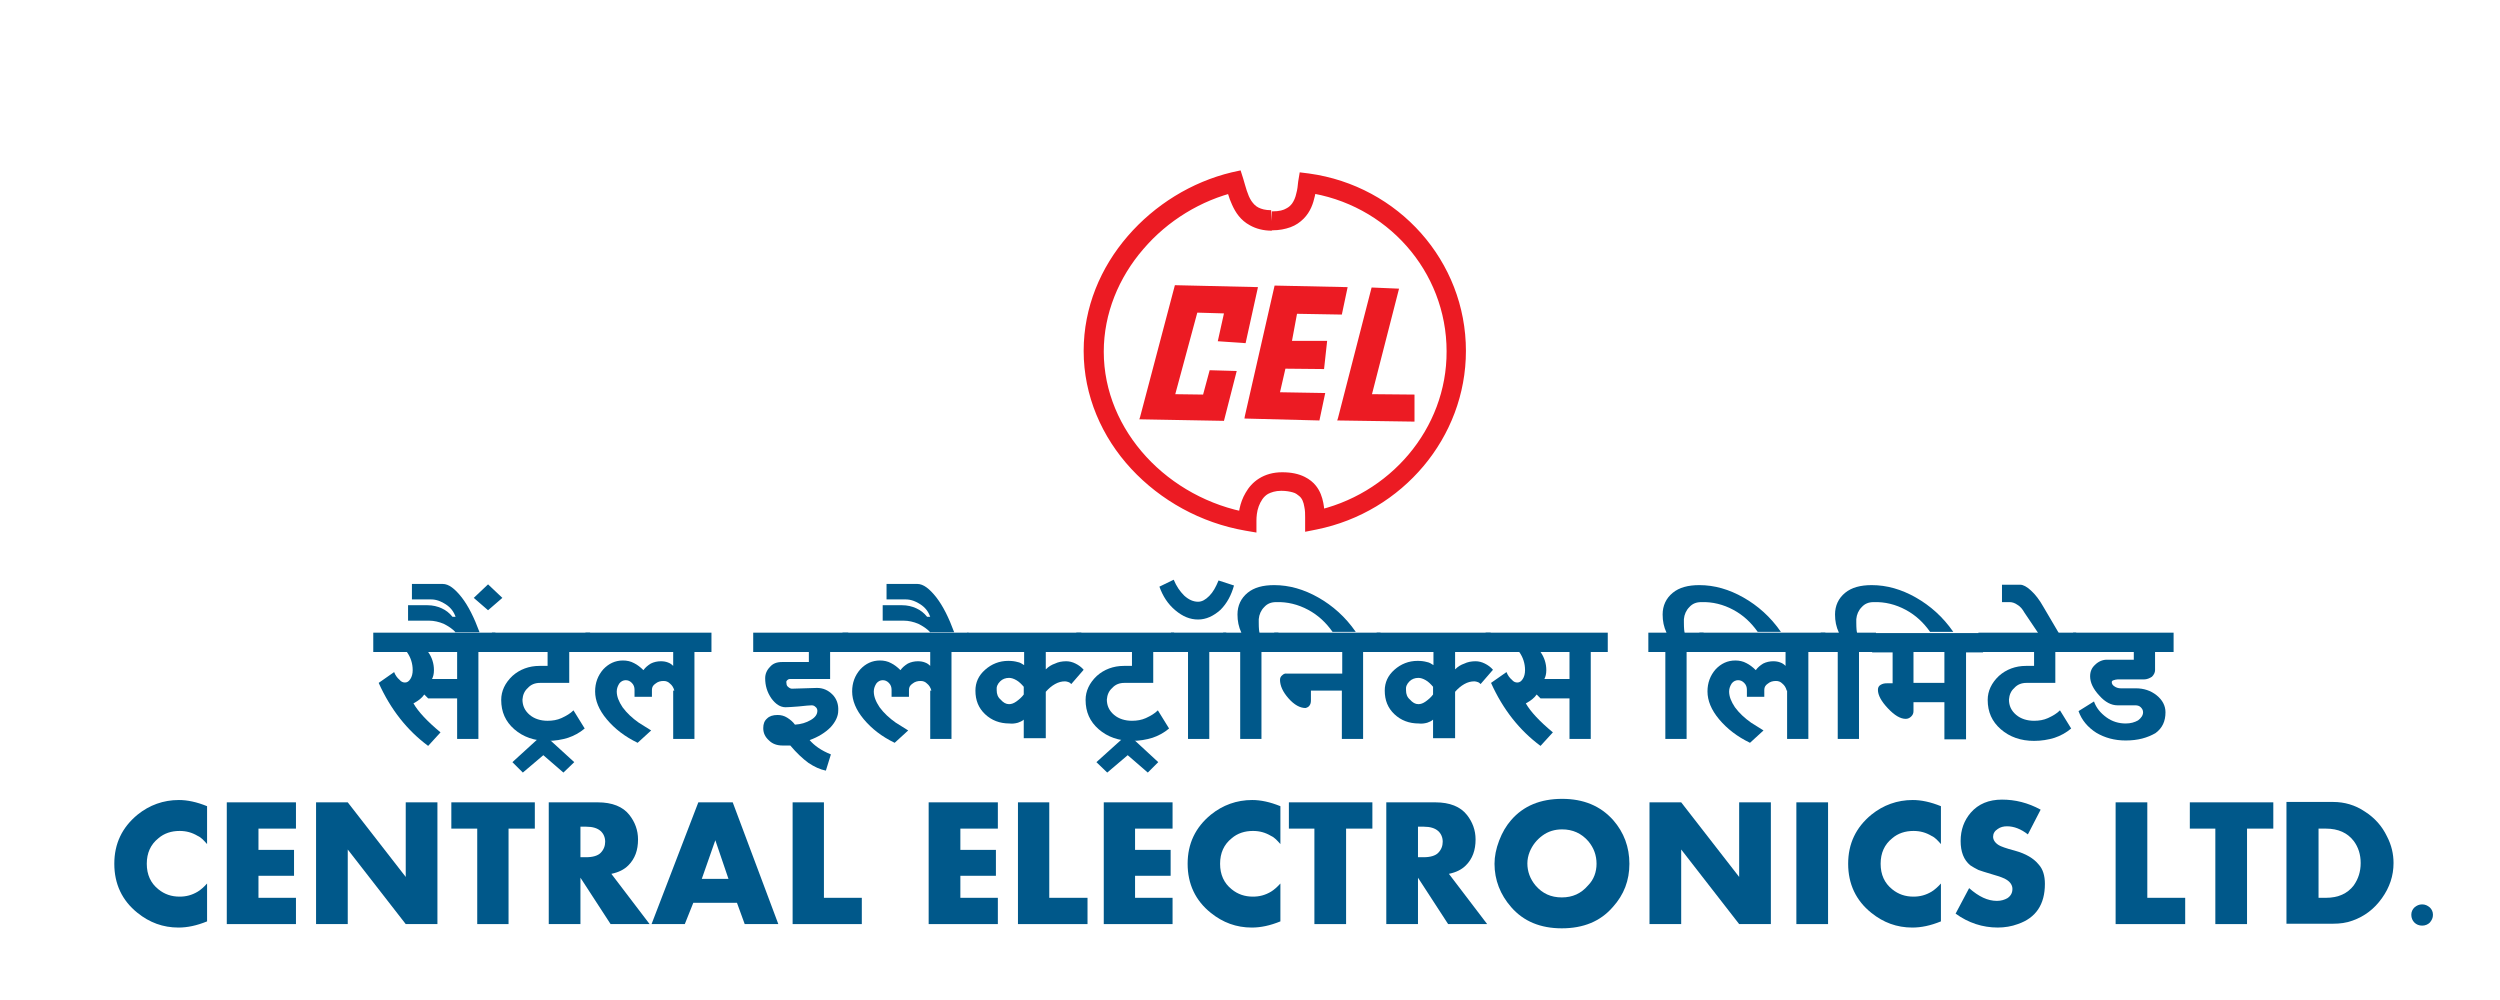 <svg width="170" height="68" viewBox="0 0 170 68" fill="none" xmlns="http://www.w3.org/2000/svg">
<path d="M86.489 15.03V14.373H86.515C86.988 14.373 87.277 14.294 87.488 14.163C87.645 14.084 87.751 13.979 87.856 13.848C87.987 13.664 88.092 13.427 88.145 13.164C88.224 12.902 88.25 12.612 88.276 12.35L88.381 11.719L89.012 11.798C95.109 12.639 99.683 17.764 99.683 23.861C99.683 29.748 95.372 34.821 89.538 36.004L88.749 36.161V35.373C88.749 35.32 88.749 35.241 88.749 35.163C88.749 34.952 88.749 34.716 88.697 34.479C88.644 34.138 88.539 33.875 88.329 33.717C88.224 33.638 88.118 33.533 87.908 33.48C87.724 33.428 87.461 33.375 87.146 33.375H87.12C86.725 33.375 86.436 33.48 86.226 33.586C85.911 33.77 85.727 34.085 85.595 34.427C85.464 34.768 85.438 35.163 85.438 35.399V35.425V36.214L84.675 36.083C81.653 35.557 78.92 34.032 76.922 31.877C74.925 29.722 73.689 26.91 73.689 23.861C73.689 20.891 74.846 18.184 76.686 16.055C78.525 13.927 81.022 12.376 83.755 11.719L84.36 11.587L84.544 12.166C84.702 12.691 84.833 13.27 85.096 13.664C85.227 13.848 85.359 14.005 85.569 14.111C85.779 14.216 86.042 14.294 86.436 14.294L86.489 15.03V15.687C85.911 15.687 85.411 15.556 84.991 15.319C84.36 14.978 84.018 14.452 83.782 13.927C83.545 13.427 83.44 12.928 83.335 12.586L83.966 12.402L84.124 13.033C81.679 13.611 79.393 15.004 77.737 16.949C76.081 18.868 75.056 21.312 75.056 23.914C75.056 26.621 76.16 29.118 77.947 31.062C79.734 33.007 82.231 34.4 84.965 34.873L84.859 35.504H84.202V35.452C84.202 34.979 84.281 34.216 84.702 33.507C84.912 33.139 85.201 32.797 85.622 32.534C86.042 32.272 86.568 32.114 87.172 32.114H87.198C87.803 32.114 88.302 32.219 88.723 32.429C89.038 32.587 89.301 32.797 89.485 33.034C89.774 33.402 89.906 33.796 89.984 34.19C90.063 34.558 90.063 34.926 90.063 35.189C90.063 35.268 90.063 35.346 90.063 35.399H89.406L89.275 34.768C94.505 33.691 98.395 29.144 98.368 23.887C98.368 18.447 94.295 13.848 88.828 13.085L88.907 12.455L89.538 12.56C89.511 12.744 89.485 13.033 89.406 13.348C89.301 13.821 89.117 14.4 88.644 14.873C88.407 15.109 88.118 15.319 87.751 15.451C87.382 15.582 86.988 15.661 86.515 15.661H86.489V15.03Z" fill="#EC1B23"/>
<path fill-rule="evenodd" clip-rule="evenodd" d="M77.657 28.382L79.996 19.525L85.384 19.63L84.596 23.204L82.966 23.099L83.387 21.181L81.337 21.128L79.76 26.936L81.915 26.963L82.362 25.307L83.939 25.36L83.124 28.487L77.657 28.382Z" fill="#EC1B23"/>
<path d="M77.658 28.382L77.526 28.355L79.892 19.393L85.542 19.524L84.701 23.335L82.809 23.204L83.229 21.312L81.416 21.259L79.918 26.805L81.81 26.831L82.257 25.175L84.097 25.228L83.229 28.618L77.474 28.513L77.526 28.355L77.658 28.382V28.25L83.019 28.355L83.781 25.464L82.467 25.438L81.994 27.094L79.603 27.041L81.232 20.996L83.571 21.049L83.124 22.968L84.491 23.073L85.227 19.761L80.076 19.656L77.763 28.408L77.658 28.382V28.25V28.382Z" fill="#EC1B23"/>
<path fill-rule="evenodd" clip-rule="evenodd" d="M84.78 28.329L86.778 19.55L91.482 19.629L91.141 21.259L88.066 21.206L87.698 23.309H90.116L89.905 24.964L87.303 24.938L86.883 26.804L89.958 26.857L89.616 28.46L84.78 28.329Z" fill="#EC1B23"/>
<path d="M84.78 28.329L84.648 28.303L86.672 19.419L91.639 19.525L91.245 21.391L88.197 21.338L87.855 23.178H90.246L90.036 25.096L87.408 25.07L87.04 26.673L90.115 26.726L89.721 28.592L84.622 28.46L84.648 28.303L84.78 28.329V28.224L89.511 28.329L89.8 26.962L86.725 26.936L87.198 24.807L89.8 24.834L89.957 23.441H87.539L87.96 21.075L91.035 21.128L91.324 19.761L86.882 19.682L84.911 28.382L84.78 28.329V28.224V28.329Z" fill="#EC1B23"/>
<path fill-rule="evenodd" clip-rule="evenodd" d="M91.113 28.46L93.374 19.682L94.977 19.761L93.137 26.936L96.054 26.962V28.539L91.113 28.46Z" fill="#EC1B23"/>
<path d="M91.114 28.46L90.982 28.434L93.269 19.55L95.135 19.629L93.295 26.804L96.186 26.831V28.67L90.93 28.591L90.982 28.434L91.114 28.46V28.329L95.923 28.407V27.093L92.98 27.041L94.82 19.866L93.453 19.813L91.219 28.486L91.114 28.46V28.329V28.46Z" fill="#EC1B23"/>
<path d="M14.081 62.654C13.372 62.943 12.741 63.074 12.136 63.074C11.085 63.074 10.165 62.732 9.35 62.075C8.299 61.234 7.773 60.104 7.773 58.737C7.773 57.371 8.299 56.267 9.35 55.4C10.165 54.743 11.111 54.401 12.163 54.401C12.741 54.401 13.372 54.532 14.081 54.821V57.397C13.871 57.16 13.687 56.95 13.45 56.845C13.056 56.609 12.662 56.504 12.215 56.504C11.663 56.504 11.164 56.661 10.77 57.003C10.244 57.423 9.981 58.002 9.981 58.737C9.981 59.473 10.244 60.052 10.77 60.472C11.19 60.814 11.663 60.971 12.215 60.971C12.662 60.971 13.056 60.866 13.45 60.63C13.661 60.498 13.871 60.314 14.081 60.078V62.654Z" fill="#00588A"/>
<path d="M20.125 62.838H15.421V54.559H20.125V56.346H17.576V57.792H19.994V59.553H17.576V61.051H20.125V62.838Z" fill="#00588A"/>
<path d="M29.745 62.838H27.59L23.647 57.766V62.838H21.492V54.559H23.647L27.59 59.632V54.559H29.745V62.838Z" fill="#00588A"/>
<path d="M36.368 56.346H34.581V62.838H32.452V56.346H30.691V54.559H36.368V56.346Z" fill="#00588A"/>
<path d="M41.152 57.24C41.152 56.951 41.047 56.688 40.836 56.504C40.626 56.32 40.311 56.215 39.864 56.215H39.47V58.291H39.864C40.311 58.291 40.652 58.186 40.836 58.002C41.047 57.792 41.152 57.529 41.152 57.24ZM44.174 62.838H41.52L39.47 59.684V62.838H37.315V54.559H40.652C41.625 54.559 42.361 54.848 42.807 55.426C43.175 55.9 43.386 56.451 43.386 57.082C43.386 57.818 43.175 58.396 42.729 58.843C42.44 59.132 42.072 59.316 41.572 59.421L44.174 62.838Z" fill="#00588A"/>
<path d="M49.536 59.763L48.642 57.135L47.722 59.763H49.536ZM52.926 62.838H50.64L50.114 61.392H47.144L46.566 62.838H44.306L47.486 54.559H49.825L52.926 62.838Z" fill="#00588A"/>
<path d="M58.603 62.838H53.898V54.559H56.027V61.051H58.603V62.838Z" fill="#00588A"/>
<path d="M67.854 62.838H63.149V54.559H67.854V56.346H65.305V57.792H67.722V59.553H65.305V61.051H67.854V62.838Z" fill="#00588A"/>
<path d="M73.951 62.838H69.221V54.559H71.35V61.051H73.951V62.838Z" fill="#00588A"/>
<path d="M79.734 62.838H75.056V54.559H79.734V56.346H77.184V57.792H79.603V59.553H77.184V61.051H79.734V62.838Z" fill="#00588A"/>
<path d="M87.067 62.654C86.357 62.943 85.726 63.074 85.122 63.074C84.07 63.074 83.15 62.732 82.336 62.075C81.284 61.234 80.759 60.104 80.759 58.737C80.759 57.371 81.284 56.267 82.336 55.4C83.15 54.743 84.097 54.401 85.148 54.401C85.726 54.401 86.357 54.532 87.067 54.821V57.397C86.856 57.16 86.672 56.95 86.436 56.845C86.041 56.609 85.647 56.504 85.201 56.504C84.649 56.504 84.149 56.661 83.755 57.003C83.229 57.423 82.966 58.002 82.966 58.737C82.966 59.473 83.229 60.052 83.755 60.472C84.175 60.814 84.649 60.971 85.201 60.971C85.647 60.971 86.041 60.866 86.436 60.63C86.646 60.498 86.856 60.314 87.067 60.078V62.654Z" fill="#00588A"/>
<path d="M93.322 56.346H91.534V62.838H89.379V56.346H87.644V54.559H93.322V56.346Z" fill="#00588A"/>
<path d="M98.105 57.24C98.105 56.951 98 56.688 97.789 56.504C97.579 56.32 97.264 56.215 96.817 56.215H96.423V58.291H96.817C97.264 58.291 97.605 58.186 97.789 58.002C98 57.792 98.105 57.529 98.105 57.24ZM101.127 62.838H98.473L96.423 59.684V62.838H94.268V54.559H97.605C98.578 54.559 99.314 54.848 99.761 55.426C100.129 55.9 100.339 56.451 100.339 57.082C100.339 57.818 100.129 58.396 99.682 58.843C99.393 59.132 99.025 59.316 98.525 59.421L101.127 62.838Z" fill="#00588A"/>
<path d="M108.565 58.737C108.565 58.159 108.381 57.66 108.014 57.213C107.54 56.661 106.936 56.398 106.226 56.398C105.727 56.398 105.28 56.529 104.886 56.819C104.492 57.108 104.203 57.476 104.019 57.922C103.914 58.185 103.861 58.448 103.861 58.711C103.861 59.263 104.045 59.762 104.413 60.209C104.886 60.761 105.464 61.024 106.2 61.024C106.936 61.024 107.514 60.761 107.987 60.209C108.381 59.815 108.565 59.289 108.565 58.737ZM110.799 58.737C110.799 59.867 110.432 60.84 109.669 61.681C108.828 62.653 107.672 63.126 106.2 63.126C104.755 63.126 103.598 62.653 102.757 61.681C102.021 60.84 101.627 59.841 101.627 58.737C101.627 58.238 101.732 57.712 101.942 57.16C102.153 56.608 102.415 56.161 102.757 55.767C103.598 54.795 104.755 54.322 106.226 54.322C107.672 54.322 108.828 54.795 109.696 55.767C110.432 56.608 110.799 57.607 110.799 58.737Z" fill="#00588A"/>
<path d="M120.419 62.838H118.263L114.321 57.766V62.838H112.166V54.559H114.321L118.263 59.632V54.559H120.419V62.838Z" fill="#00588A"/>
<path d="M124.308 54.559H122.153V62.838H124.308V54.559Z" fill="#00588A"/>
<path d="M131.983 62.654C131.273 62.943 130.642 63.074 130.038 63.074C128.986 63.074 128.066 62.732 127.252 62.075C126.2 61.234 125.675 60.104 125.675 58.737C125.675 57.371 126.2 56.267 127.252 55.4C128.066 54.743 129.013 54.401 130.064 54.401C130.642 54.401 131.273 54.532 131.983 54.821V57.397C131.772 57.16 131.588 56.95 131.352 56.845C130.958 56.609 130.563 56.504 130.117 56.504C129.565 56.504 129.065 56.661 128.671 57.003C128.145 57.423 127.883 58.002 127.883 58.737C127.883 59.473 128.145 60.052 128.671 60.472C129.091 60.814 129.565 60.971 130.117 60.971C130.563 60.971 130.958 60.866 131.352 60.63C131.562 60.498 131.772 60.314 131.983 60.078V62.654Z" fill="#00588A"/>
<path d="M139.053 60.103C139.053 61.496 138.448 62.416 137.213 62.837C136.792 62.995 136.319 63.073 135.846 63.073C134.821 63.073 133.849 62.758 132.981 62.127L133.901 60.393C134.558 60.971 135.163 61.26 135.794 61.26C136.083 61.26 136.319 61.181 136.503 61.076C136.74 60.918 136.845 60.708 136.845 60.445C136.845 60.209 136.714 59.998 136.477 59.841C136.293 59.709 135.978 59.604 135.531 59.473C135.005 59.315 134.664 59.21 134.532 59.157C134.322 59.052 134.138 58.947 133.98 58.842C133.533 58.474 133.323 57.922 133.323 57.186C133.323 56.424 133.56 55.793 134.006 55.268C134.532 54.663 135.242 54.374 136.135 54.374C137.029 54.374 137.896 54.584 138.764 55.057L137.896 56.739C137.423 56.371 136.95 56.188 136.477 56.188C136.24 56.188 136.03 56.24 135.846 56.371C135.636 56.503 135.531 56.687 135.531 56.897C135.531 57.107 135.662 57.318 135.925 57.475C136.056 57.554 136.398 57.686 137.003 57.843C137.765 58.053 138.29 58.369 138.632 58.789C138.921 59.105 139.053 59.552 139.053 60.103Z" fill="#00588A"/>
<path d="M148.593 62.838H143.862V54.559H146.017V61.051H148.593V62.838Z" fill="#00588A"/>
<path d="M154.585 56.346H152.798V62.838H150.643V56.346H148.908V54.559H154.585V56.346Z" fill="#00588A"/>
<path d="M160.526 58.685C160.526 58.107 160.368 57.608 160.053 57.187C159.632 56.635 159.001 56.346 158.16 56.346H157.661V61.051H158.16C159.001 61.051 159.632 60.762 160.053 60.21C160.368 59.763 160.526 59.264 160.526 58.685ZM162.76 58.685C162.76 59.553 162.497 60.341 161.971 61.077C161.446 61.813 160.788 62.312 159.974 62.601C159.553 62.759 159.106 62.812 158.66 62.812H155.479V54.533H158.66C159.422 54.533 160.158 54.743 160.815 55.19C161.472 55.61 161.971 56.162 162.313 56.872C162.628 57.476 162.76 58.081 162.76 58.685Z" fill="#00588A"/>
<path d="M165.441 62.207C165.441 62.417 165.362 62.575 165.23 62.733C165.099 62.864 164.915 62.943 164.705 62.943C164.494 62.943 164.31 62.864 164.179 62.733C164.048 62.601 163.969 62.417 163.969 62.207C163.969 61.997 164.048 61.839 164.179 61.708C164.337 61.576 164.494 61.498 164.705 61.498C164.915 61.498 165.073 61.576 165.23 61.708C165.362 61.839 165.441 61.997 165.441 62.207Z" fill="#00588A"/>
<path d="M29.377 46.174H31.085V44.335H29.114C29.377 44.703 29.508 45.123 29.508 45.57C29.508 45.833 29.456 46.017 29.377 46.174ZM29.114 50.721C27.695 49.67 26.564 48.251 25.75 46.437L26.801 45.701C26.88 45.912 27.011 46.096 27.169 46.227C27.274 46.358 27.406 46.411 27.537 46.411C27.695 46.411 27.8 46.332 27.905 46.174C28.01 46.017 28.063 45.806 28.063 45.57C28.063 45.123 27.931 44.703 27.668 44.335H25.382V43.02H33.687V44.335H32.531V50.248H31.085V47.489H29.114L28.851 47.226C28.693 47.462 28.457 47.646 28.115 47.83C28.431 48.382 29.035 49.039 29.955 49.801L29.114 50.721Z" fill="#00588A"/>
<path d="M33.188 41.497L32.216 40.656L33.188 39.736L34.161 40.656L33.188 41.497ZM31.007 43.021C30.77 42.758 30.481 42.574 30.166 42.416C29.851 42.285 29.509 42.206 29.194 42.206H27.748V41.155H29.062C29.43 41.155 29.745 41.234 30.035 41.365C30.324 41.497 30.56 41.681 30.77 41.944H30.981C30.849 41.575 30.639 41.313 30.324 41.102C30.008 40.892 29.667 40.761 29.325 40.761H28.011V39.709H30.113C30.508 39.709 30.928 40.025 31.401 40.629C31.848 41.208 32.242 41.996 32.61 42.995H31.007V43.021Z" fill="#00588A"/>
<path d="M37.236 50.38C36.342 50.38 35.58 50.117 34.975 49.591C34.371 49.065 34.082 48.408 34.082 47.594C34.082 46.989 34.345 46.437 34.844 45.964C35.343 45.517 35.974 45.281 36.684 45.281H37.236V44.335H33.451V43.02H40.127V44.335H38.708V46.437H36.71C36.395 46.437 36.106 46.542 35.895 46.779C35.659 46.989 35.554 47.252 35.528 47.567C35.528 47.988 35.685 48.33 36.027 48.619C36.342 48.881 36.763 49.013 37.236 49.013C37.578 49.013 37.893 48.96 38.182 48.829C38.524 48.671 38.786 48.514 38.997 48.303L39.759 49.538C39.417 49.828 39.023 50.038 38.629 50.169C38.208 50.301 37.735 50.38 37.236 50.38Z" fill="#00588A"/>
<path d="M34.844 51.826L36.946 49.907L39.049 51.826L38.313 52.535L36.946 51.353L35.553 52.535L34.844 51.826Z" fill="#00588A"/>
<path d="M45.855 46.963C45.803 46.753 45.698 46.595 45.566 46.49C45.435 46.358 45.303 46.306 45.12 46.306C44.909 46.306 44.725 46.358 44.568 46.49C44.41 46.595 44.331 46.726 44.331 46.91V47.383H43.148V46.91C43.148 46.726 43.096 46.569 42.964 46.437C42.833 46.306 42.702 46.253 42.544 46.253C42.386 46.253 42.228 46.332 42.123 46.464C42.018 46.621 41.939 46.805 41.939 47.015C41.939 47.357 42.071 47.699 42.334 48.093C42.623 48.487 42.991 48.829 43.438 49.144L44.279 49.67L43.359 50.511C42.491 50.09 41.808 49.565 41.256 48.908C40.73 48.277 40.468 47.646 40.468 47.015C40.468 46.437 40.652 45.938 41.02 45.517C41.388 45.123 41.834 44.913 42.36 44.913C42.623 44.913 42.886 44.965 43.122 45.097C43.332 45.202 43.543 45.36 43.753 45.57C43.884 45.386 44.042 45.255 44.252 45.123C44.462 45.018 44.699 44.965 44.936 44.965C45.12 44.965 45.277 44.992 45.409 45.044C45.566 45.097 45.672 45.176 45.777 45.281V44.335H39.81V43.02H48.379V44.335H47.222V50.248H45.777V46.963H45.855Z" fill="#00588A"/>
<path d="M51.218 44.335V43.02H57.683V44.335H56.448V46.174H53.688C53.636 46.174 53.583 46.201 53.531 46.253C53.478 46.306 53.452 46.358 53.478 46.437C53.478 46.542 53.504 46.648 53.583 46.7C53.662 46.779 53.767 46.831 53.846 46.831L55.554 46.779C55.975 46.779 56.316 46.937 56.606 47.226C56.895 47.515 57.026 47.909 57 48.33C57 48.697 56.816 49.092 56.474 49.46C56.106 49.828 55.633 50.117 55.055 50.327C55.37 50.695 55.843 51.037 56.501 51.299L56.159 52.403C55.765 52.324 55.37 52.141 54.976 51.878C54.582 51.589 54.161 51.194 53.741 50.695H53.215C52.847 50.695 52.532 50.59 52.295 50.353C52.032 50.117 51.901 49.854 51.901 49.512C51.901 49.223 51.98 49.013 52.164 48.855C52.322 48.697 52.558 48.619 52.874 48.619C53.11 48.619 53.32 48.671 53.531 48.803C53.741 48.934 53.925 49.092 54.056 49.276C54.477 49.249 54.818 49.144 55.134 48.96C55.449 48.776 55.581 48.566 55.581 48.33C55.581 48.224 55.528 48.119 55.449 48.067C55.37 47.988 55.291 47.962 55.186 47.962C55.081 47.962 54.766 47.988 54.293 48.04C53.899 48.067 53.609 48.093 53.425 48.093C53.057 48.093 52.742 47.883 52.453 47.489C52.164 47.068 52.032 46.621 52.032 46.122C52.032 45.833 52.138 45.57 52.374 45.333C52.558 45.123 52.821 45.018 53.163 45.018H55.002V44.335H51.218Z" fill="#00588A"/>
<path d="M63.334 46.963C63.281 46.753 63.176 46.595 63.045 46.49C62.913 46.358 62.782 46.306 62.598 46.306C62.388 46.306 62.204 46.358 62.046 46.49C61.889 46.595 61.81 46.726 61.81 46.91V47.383H60.627V46.91C60.627 46.726 60.574 46.569 60.443 46.437C60.312 46.306 60.18 46.253 60.022 46.253C59.865 46.253 59.707 46.332 59.602 46.464C59.497 46.621 59.418 46.805 59.418 47.015C59.418 47.357 59.549 47.699 59.812 48.093C60.101 48.487 60.469 48.829 60.916 49.144L61.757 49.67L60.837 50.511C59.97 50.09 59.286 49.565 58.735 48.908C58.209 48.277 57.946 47.646 57.946 47.015C57.946 46.437 58.13 45.938 58.498 45.517C58.866 45.123 59.313 44.913 59.838 44.913C60.101 44.913 60.364 44.965 60.601 45.097C60.811 45.202 61.021 45.36 61.231 45.57C61.363 45.386 61.52 45.255 61.731 45.123C61.941 45.018 62.178 44.965 62.414 44.965C62.598 44.965 62.756 44.992 62.887 45.044C63.045 45.097 63.15 45.176 63.255 45.281V44.335H57.289V43.02H65.857V44.335H64.701V50.248H63.255V46.963H63.334Z" fill="#00588A"/>
<path d="M63.282 43.021C63.045 42.758 62.756 42.574 62.44 42.416C62.125 42.285 61.783 42.206 61.468 42.206H60.023V41.155H61.337C61.705 41.155 62.02 41.234 62.309 41.365C62.598 41.497 62.835 41.681 63.045 41.944H63.255C63.124 41.575 62.913 41.313 62.598 41.102C62.283 40.892 61.941 40.761 61.599 40.761H60.285V39.709H62.388C62.782 39.709 63.203 40.025 63.676 40.629C64.123 41.208 64.517 41.996 64.885 42.995H63.282V43.021Z" fill="#00588A"/>
<path d="M68.616 47.883C68.773 47.883 68.931 47.83 69.115 47.699C69.299 47.567 69.483 47.41 69.615 47.226V46.7C69.457 46.516 69.299 46.358 69.115 46.253C68.931 46.148 68.773 46.096 68.616 46.096C68.379 46.096 68.169 46.174 68.011 46.332C67.827 46.516 67.749 46.7 67.775 46.937C67.775 47.199 67.854 47.41 68.038 47.567C68.222 47.778 68.406 47.883 68.616 47.883ZM69.615 50.248V48.934C69.509 49.039 69.352 49.092 69.22 49.144C69.036 49.197 68.826 49.223 68.642 49.197C67.985 49.197 67.433 48.987 66.986 48.566C66.54 48.145 66.329 47.62 66.329 46.963C66.329 46.411 66.54 45.938 66.986 45.544C67.433 45.149 67.959 44.939 68.563 44.939C68.8 44.939 69.01 44.965 69.194 45.018C69.352 45.044 69.483 45.123 69.641 45.228V44.335H65.777V43.02H73.531V44.335H71.113V45.517C71.297 45.333 71.507 45.202 71.743 45.123C71.954 45.018 72.216 44.965 72.506 44.965C72.716 44.965 72.926 45.018 73.136 45.123C73.347 45.228 73.531 45.36 73.688 45.544L72.847 46.516C72.795 46.464 72.742 46.411 72.663 46.385C72.584 46.358 72.506 46.332 72.427 46.332C72.19 46.332 71.98 46.385 71.743 46.516C71.507 46.648 71.297 46.831 71.113 47.042V50.196H69.615V50.248Z" fill="#00588A"/>
<path d="M76.974 50.38C76.081 50.38 75.318 50.117 74.714 49.591C74.109 49.065 73.82 48.408 73.82 47.594C73.82 46.989 74.083 46.437 74.582 45.964C75.082 45.517 75.713 45.281 76.422 45.281H76.974V44.335H73.189V43.02H79.839V44.335H78.42V46.437H76.448C76.133 46.437 75.844 46.542 75.634 46.779C75.397 46.989 75.292 47.252 75.266 47.567C75.266 47.988 75.423 48.33 75.765 48.619C76.081 48.881 76.501 49.013 76.974 49.013C77.316 49.013 77.631 48.96 77.92 48.829C78.262 48.671 78.525 48.514 78.735 48.303L79.497 49.538C79.156 49.828 78.761 50.038 78.367 50.169C77.947 50.301 77.474 50.38 76.974 50.38Z" fill="#00588A"/>
<path d="M74.556 51.826L76.684 49.907L78.761 51.826L78.051 52.535L76.684 51.353L75.292 52.535L74.556 51.826Z" fill="#00588A"/>
<path d="M80.785 50.248V44.335H79.629V43.02H83.387V44.335H82.231V50.248H80.785Z" fill="#00588A"/>
<path d="M81.468 42.127C80.916 42.127 80.417 41.917 79.917 41.496C79.418 41.076 79.076 40.55 78.84 39.893L79.812 39.42C79.996 39.867 80.233 40.208 80.522 40.498C80.837 40.787 81.153 40.918 81.468 40.918C81.731 40.918 81.967 40.787 82.23 40.524C82.493 40.261 82.677 39.919 82.861 39.472L83.912 39.814C83.728 40.471 83.439 41.023 82.992 41.47C82.519 41.891 82.02 42.127 81.468 42.127Z" fill="#00588A"/>
<path d="M84.333 50.248V44.335H83.177V43.021H84.412C84.228 42.627 84.149 42.232 84.149 41.785C84.149 41.181 84.386 40.682 84.832 40.314C85.279 39.946 85.884 39.788 86.646 39.788C87.671 39.788 88.67 40.077 89.642 40.629C90.615 41.181 91.482 41.943 92.192 42.968H90.615C90.168 42.337 89.642 41.838 88.959 41.47C88.275 41.102 87.54 40.918 86.777 40.944C86.436 40.944 86.173 41.05 85.963 41.286C85.752 41.496 85.621 41.785 85.595 42.101V42.337C85.595 42.732 85.621 42.942 85.647 43.021H86.935V44.335H85.779V50.248H84.333Z" fill="#00588A"/>
<path d="M91.246 50.248V46.963H89.143V47.62C89.143 47.778 89.117 47.883 89.038 47.988C88.986 48.067 88.88 48.119 88.775 48.145C88.407 48.145 88.013 47.935 87.619 47.489C87.225 47.042 87.041 46.621 87.041 46.227C87.041 46.096 87.093 45.99 87.198 45.912C87.277 45.833 87.382 45.78 87.514 45.806H91.272V44.335H86.647V43.02H93.874V44.335H92.691V50.248H91.246Z" fill="#00588A"/>
<path d="M96.45 47.883C96.608 47.883 96.765 47.83 96.949 47.699C97.133 47.567 97.317 47.41 97.448 47.226V46.7C97.291 46.516 97.133 46.358 96.949 46.253C96.765 46.148 96.608 46.096 96.45 46.096C96.213 46.096 96.003 46.174 95.845 46.332C95.661 46.516 95.582 46.7 95.609 46.937C95.609 47.199 95.688 47.41 95.872 47.567C96.056 47.778 96.24 47.883 96.45 47.883ZM97.448 50.248V48.934C97.343 49.039 97.186 49.092 97.054 49.144C96.87 49.197 96.66 49.223 96.476 49.197C95.819 49.197 95.267 48.987 94.82 48.566C94.374 48.145 94.163 47.62 94.163 46.963C94.163 46.411 94.374 45.938 94.82 45.544C95.267 45.149 95.793 44.939 96.397 44.939C96.634 44.939 96.844 44.965 97.028 45.018C97.186 45.044 97.317 45.123 97.475 45.228V44.335H93.611V43.02H101.365V44.335H98.947V45.517C99.131 45.333 99.341 45.202 99.577 45.123C99.788 45.018 100.05 44.965 100.34 44.965C100.55 44.965 100.76 45.018 100.97 45.123C101.181 45.228 101.365 45.36 101.522 45.544L100.681 46.516C100.629 46.464 100.576 46.411 100.497 46.385C100.418 46.358 100.34 46.332 100.261 46.332C100.024 46.332 99.814 46.385 99.577 46.516C99.341 46.648 99.131 46.831 98.947 47.042V50.196H97.448V50.248Z" fill="#00588A"/>
<path d="M105.017 46.174H106.726V44.335H104.755C105.017 44.703 105.149 45.123 105.149 45.57C105.149 45.833 105.096 46.017 105.017 46.174ZM104.755 50.721C103.335 49.67 102.205 48.251 101.39 46.437L102.442 45.701C102.521 45.912 102.652 46.096 102.81 46.227C102.915 46.358 103.046 46.411 103.178 46.411C103.335 46.411 103.44 46.332 103.546 46.174C103.651 46.017 103.703 45.806 103.703 45.57C103.703 45.123 103.572 44.703 103.309 44.335H101.022V43.02H109.328V44.335H108.171V50.248H106.726V47.489H104.755L104.492 47.226C104.334 47.462 104.097 47.646 103.756 47.83C104.071 48.382 104.676 49.039 105.596 49.801L104.755 50.721Z" fill="#00588A"/>
<path d="M113.243 50.248V44.335H112.087V43.021H113.322C113.138 42.627 113.059 42.232 113.059 41.785C113.059 41.181 113.296 40.682 113.743 40.314C114.189 39.946 114.794 39.788 115.556 39.788C116.581 39.788 117.58 40.077 118.552 40.629C119.525 41.181 120.392 41.943 121.102 42.968H119.525C119.078 42.337 118.552 41.838 117.869 41.47C117.186 41.102 116.45 40.918 115.688 40.944C115.346 40.944 115.083 41.05 114.873 41.286C114.663 41.496 114.531 41.785 114.505 42.101V42.337C114.505 42.732 114.531 42.942 114.557 43.021H115.845V44.335H114.689V50.248H113.243Z" fill="#00588A"/>
<path d="M121.496 46.963C121.444 46.753 121.339 46.595 121.207 46.49C121.076 46.358 120.944 46.306 120.761 46.306C120.55 46.306 120.366 46.358 120.209 46.49C120.051 46.595 119.972 46.726 119.972 46.91V47.383H118.789V46.91C118.789 46.726 118.737 46.569 118.605 46.437C118.474 46.306 118.343 46.253 118.185 46.253C118.027 46.253 117.869 46.332 117.764 46.464C117.659 46.621 117.58 46.805 117.58 47.015C117.58 47.357 117.712 47.699 117.975 48.093C118.264 48.487 118.632 48.829 119.078 49.144L119.919 49.67L119 50.511C118.132 50.09 117.449 49.565 116.897 48.908C116.371 48.277 116.109 47.646 116.109 47.015C116.109 46.437 116.293 45.938 116.66 45.517C117.028 45.123 117.475 44.913 118.001 44.913C118.264 44.913 118.527 44.965 118.763 45.097C118.973 45.202 119.184 45.36 119.394 45.57C119.525 45.386 119.683 45.255 119.893 45.123C120.103 45.018 120.34 44.965 120.577 44.965C120.761 44.965 120.918 44.992 121.05 45.044C121.207 45.097 121.312 45.176 121.418 45.281V44.335H115.557V43.02H124.125V44.335H122.968V50.248H121.523V46.963H121.496Z" fill="#00588A"/>
<path d="M124.966 50.248V44.335H123.81V43.021H125.045C124.861 42.627 124.782 42.232 124.782 41.785C124.782 41.181 125.019 40.682 125.465 40.314C125.912 39.946 126.517 39.788 127.279 39.788C128.304 39.788 129.303 40.077 130.275 40.629C131.247 41.181 132.115 41.943 132.824 42.968H131.247C130.801 42.337 130.275 41.838 129.592 41.47C128.908 41.102 128.172 40.918 127.41 40.944C127.069 40.944 126.806 41.05 126.595 41.286C126.385 41.496 126.254 41.785 126.228 42.101V42.337C126.228 42.732 126.254 42.942 126.28 43.021H127.568V44.335H126.412V50.248H124.966Z" fill="#00588A"/>
<path d="M130.117 46.437H132.219V44.335H130.117V46.437ZM132.219 50.248V47.751H130.117V48.356C130.117 48.514 130.064 48.619 129.959 48.724C129.854 48.829 129.723 48.882 129.591 48.882C129.223 48.882 128.829 48.645 128.382 48.172C127.935 47.699 127.699 47.278 127.699 46.91C127.699 46.753 127.751 46.648 127.883 46.569C128.014 46.49 128.146 46.464 128.303 46.464H128.698V44.361H127.305V43.047H134.848V44.361H133.691V50.275H132.219V50.248Z" fill="#00588A"/>
<path d="M138.317 50.38C137.423 50.38 136.661 50.117 136.057 49.591C135.452 49.065 135.163 48.408 135.163 47.594C135.163 46.989 135.426 46.437 135.925 45.964C136.425 45.517 137.055 45.281 137.765 45.281H138.317V44.335H134.532V43.02H141.182V44.335H139.762V46.437H137.791C137.476 46.437 137.187 46.542 136.976 46.779C136.74 46.989 136.635 47.252 136.609 47.567C136.609 47.988 136.766 48.33 137.108 48.619C137.423 48.881 137.844 49.013 138.317 49.013C138.659 49.013 138.974 48.96 139.263 48.829C139.605 48.671 139.868 48.514 140.078 48.303L140.84 49.538C140.498 49.828 140.104 50.038 139.71 50.169C139.289 50.301 138.816 50.38 138.317 50.38Z" fill="#00588A"/>
<path d="M138.579 43.02L137.659 41.654C137.528 41.417 137.37 41.233 137.186 41.128C137.002 40.996 136.818 40.944 136.66 40.944H136.135V39.761H137.37C137.58 39.761 137.817 39.893 138.106 40.156C138.395 40.418 138.684 40.786 138.947 41.259L139.998 43.047H138.579V43.02Z" fill="#00588A"/>
<path d="M144.546 50.353C143.784 50.353 143.127 50.169 142.549 49.828C141.97 49.46 141.55 48.96 141.34 48.356L142.391 47.699C142.549 48.145 142.838 48.487 143.232 48.776C143.626 49.065 144.073 49.197 144.546 49.197C144.888 49.197 145.151 49.118 145.387 48.987C145.597 48.829 145.729 48.645 145.729 48.435C145.729 48.303 145.676 48.198 145.571 48.093C145.466 47.988 145.335 47.962 145.203 47.962H143.994C143.574 47.962 143.153 47.751 142.759 47.304C142.338 46.858 142.128 46.411 142.128 45.99C142.128 45.675 142.233 45.412 142.47 45.202C142.68 44.992 142.969 44.86 143.258 44.86H145.098V44.335H140.972V43.02H147.805V44.335H146.544V45.57C146.544 45.728 146.465 45.885 146.333 46.017C146.176 46.122 145.992 46.201 145.781 46.201H143.994C143.915 46.201 143.81 46.227 143.731 46.253C143.626 46.279 143.6 46.332 143.6 46.385C143.6 46.49 143.652 46.595 143.784 46.674C143.889 46.753 144.047 46.805 144.204 46.805H145.229C145.781 46.805 146.254 46.963 146.649 47.278C147.043 47.594 147.253 47.988 147.253 48.435C147.253 49.039 147.043 49.512 146.57 49.854C146.018 50.169 145.387 50.353 144.546 50.353Z" fill="#00588A"/>
<g style="mix-blend-mode:color">
<rect x="0.821" width="169.179" height="67.98" />
</g>
</svg>
